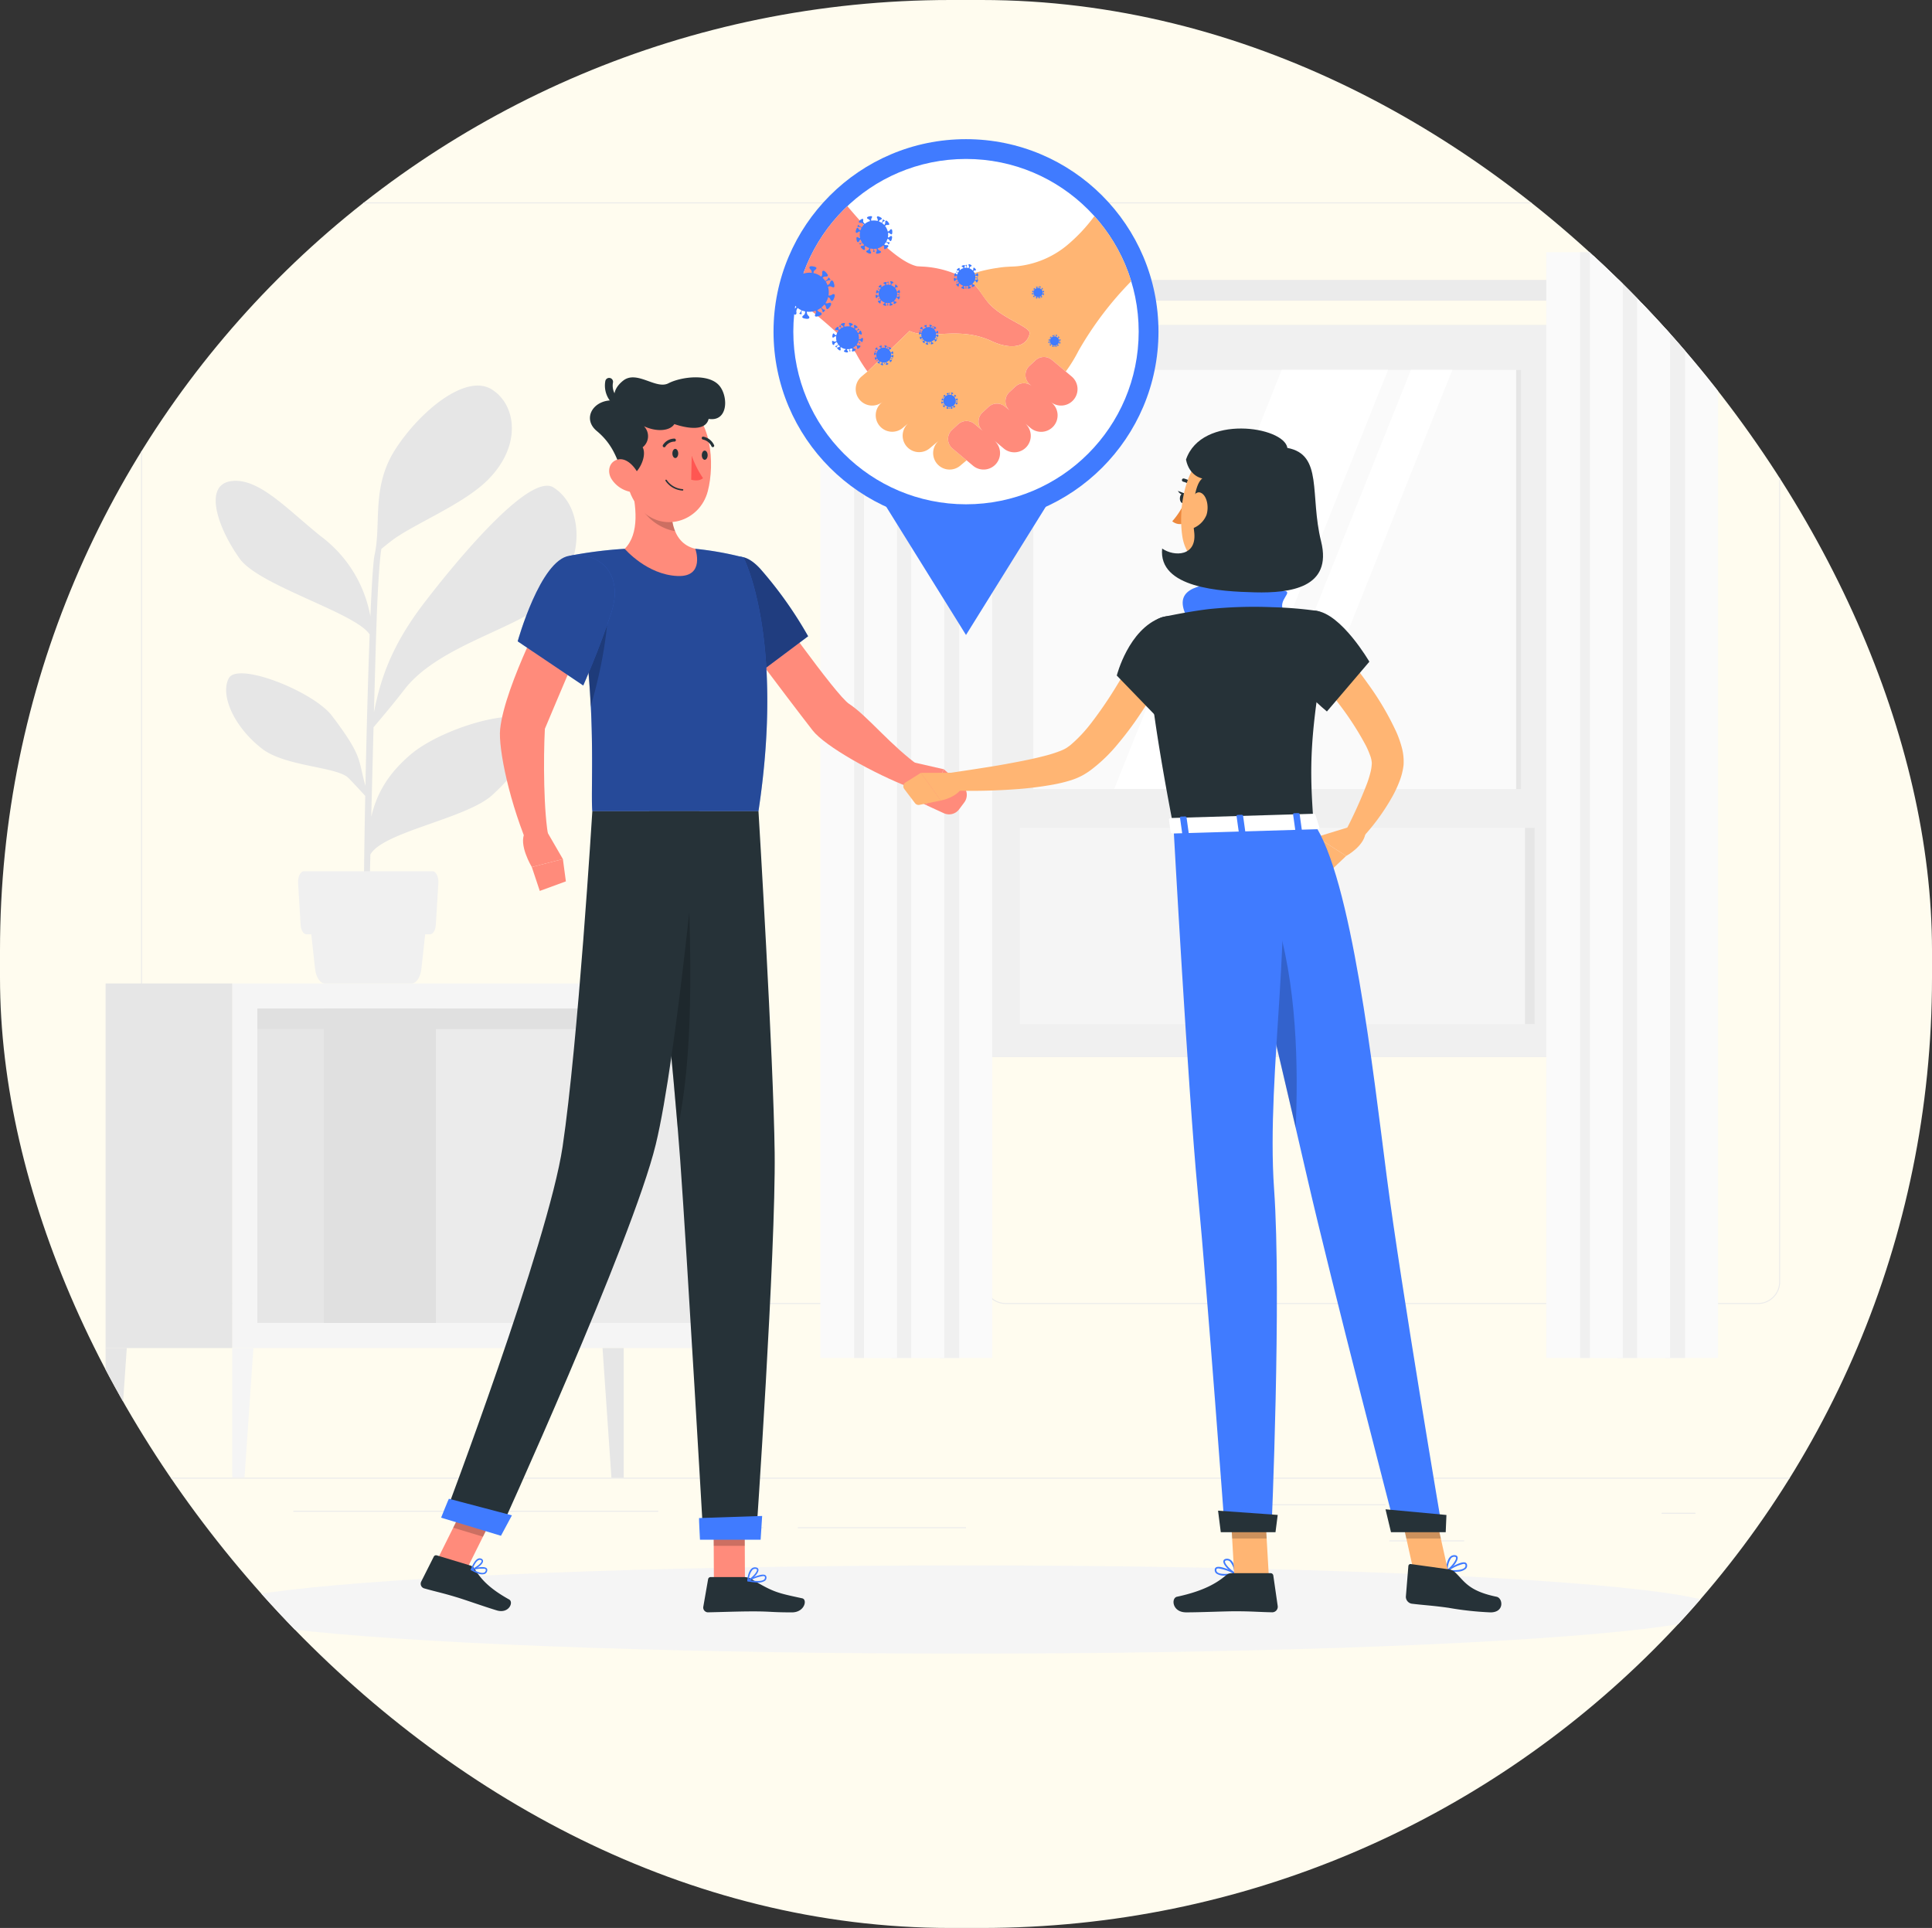 <svg xmlns="http://www.w3.org/2000/svg" xmlns:xlink="http://www.w3.org/1999/xlink" width="496" height="495" viewBox="0 0 496 495">
  <rect x="0" y="0" width="496" height="495" fill="#333333" stroke="none"/>
  <defs>
    <clipPath id="clip-path">
      <rect id="Rectangle_35" data-name="Rectangle 35" width="496" height="495" rx="244" transform="translate(2 3)" fill="#fffcef" opacity="0"/>
    </clipPath>
  </defs>
  <g id="Mask_Group_1" data-name="Mask Group 1" transform="translate(-2 -3)" clip-path="url(#clip-path)">
    <g id="Group_20" data-name="Group 20">
      <rect id="Rectangle_34" data-name="Rectangle 34" width="496" height="495" rx="244" transform="translate(2 3)" fill="#fffcef"/>
      <g id="Background_Complete" data-name="Background Complete">
        <g id="Group_1" data-name="Group 1">
          <rect id="Rectangle_1" data-name="Rectangle 1" width="500" height="0.25" transform="translate(0 382.398)" fill="#ebebeb"/>
          <rect id="Rectangle_2" data-name="Rectangle 2" width="33.122" height="0.25" transform="translate(324.562 389.208)" fill="#ebebeb"/>
          <rect id="Rectangle_3" data-name="Rectangle 3" width="8.693" height="0.25" transform="translate(428.574 391.397)" fill="#ebebeb"/>
          <rect id="Rectangle_4" data-name="Rectangle 4" width="19.192" height="0.25" transform="translate(358.685 398.494)" fill="#ebebeb"/>
          <rect id="Rectangle_5" data-name="Rectangle 5" width="43.193" height="0.25" transform="translate(206.807 395.111)" fill="#ebebeb"/>
          <rect id="Rectangle_6" data-name="Rectangle 6" width="6.333" height="0.25" transform="translate(191.57 395.111)" fill="#ebebeb"/>
          <rect id="Rectangle_7" data-name="Rectangle 7" width="93.676" height="0.25" transform="translate(77.312 390.888)" fill="#ebebeb"/>
          <path id="Path_1" data-name="Path 1" d="M237.014,337.8H43.915a5.715,5.715,0,0,1-5.708-5.708V60.66a5.714,5.714,0,0,1,5.708-5.707h193.1a5.714,5.714,0,0,1,5.707,5.707V332.092A5.715,5.715,0,0,1,237.014,337.8ZM43.915,55.2a5.463,5.463,0,0,0-5.458,5.457V332.092a5.464,5.464,0,0,0,5.458,5.458h193.1a5.463,5.463,0,0,0,5.457-5.458V60.66a5.463,5.463,0,0,0-5.457-5.457Z" fill="#ebebeb"/>
          <path id="Path_2" data-name="Path 2" d="M453.31,337.8h-193.1a5.714,5.714,0,0,1-5.707-5.708V60.66a5.713,5.713,0,0,1,5.707-5.707h193.1a5.714,5.714,0,0,1,5.709,5.707V332.092A5.715,5.715,0,0,1,453.31,337.8ZM260.212,55.2a5.463,5.463,0,0,0-5.457,5.457V332.092a5.463,5.463,0,0,0,5.457,5.458h193.1a5.464,5.464,0,0,0,5.459-5.458V60.66A5.464,5.464,0,0,0,453.31,55.2Z" fill="#ebebeb"/>
        </g>
        <g id="Group_10" data-name="Group 10">
          <g id="Group_5" data-name="Group 5">
            <g id="Group_2" data-name="Group 2">
              <rect id="Rectangle_8" data-name="Rectangle 8" width="149.01" height="187.913" transform="translate(249.958 86.471)" fill="#e6e6e6"/>
              <rect id="Rectangle_9" data-name="Rectangle 9" width="152.967" height="187.913" transform="translate(253.429 86.471)" fill="#f0f0f0"/>
              <rect id="Rectangle_10" data-name="Rectangle 10" width="55.358" height="132.17" transform="translate(395.997 210.561) rotate(90)" fill="#f5f5f5"/>
              <rect id="Rectangle_11" data-name="Rectangle 11" width="109.575" height="125.255" transform="translate(392.539 97.961) rotate(90)" fill="#fafafa"/>
              <rect id="Rectangle_12" data-name="Rectangle 12" width="109.575" height="1.311" transform="translate(392.539 97.961) rotate(90)" fill="#e6e6e6"/>
              <path id="Path_3" data-name="Path 3" d="M287.279,207.536l43.77-109.575h27.3l-43.77,109.575Z" fill="#fff"/>
              <path id="Path_4" data-name="Path 4" d="M320.448,207.536l43.77-109.575h10.645l-43.77,109.575Z" fill="#fff"/>
              <rect id="Rectangle_13" data-name="Rectangle 13" width="53.713" height="2.49" transform="translate(395.997 212.206) rotate(90)" fill="#e6e6e6"/>
              <rect id="Rectangle_14" data-name="Rectangle 14" width="146.366" height="9.958" transform="translate(256.729 205.582)" fill="#f0f0f0"/>
            </g>
            <path id="Path_5" data-name="Path 5" d="M210.729,80.206H447.234a2.675,2.675,0,0,0,2.667-2.667h0a2.674,2.674,0,0,0-2.667-2.666H210.729a2.674,2.674,0,0,0-2.667,2.666h0A2.675,2.675,0,0,0,210.729,80.206Z" fill="#ebebeb"/>
            <g id="Group_3" data-name="Group 3">
              <rect id="Rectangle_15" data-name="Rectangle 15" width="19.665" height="283.905" transform="translate(256.729 351.667) rotate(180)" fill="#fafafa"/>
              <rect id="Rectangle_16" data-name="Rectangle 16" width="5.013" height="283.905" transform="translate(248.251 351.667) rotate(180)" fill="#f0f0f0"/>
              <rect id="Rectangle_17" data-name="Rectangle 17" width="19.665" height="283.905" transform="translate(244.415 351.667) rotate(180)" fill="#fafafa"/>
              <rect id="Rectangle_18" data-name="Rectangle 18" width="5.013" height="283.905" transform="translate(235.938 351.667) rotate(180)" fill="#f0f0f0"/>
              <rect id="Rectangle_19" data-name="Rectangle 19" width="19.665" height="283.905" transform="translate(232.283 351.667) rotate(180)" fill="#fafafa"/>
              <rect id="Rectangle_20" data-name="Rectangle 20" width="2.506" height="283.905" transform="translate(223.805 351.667) rotate(180)" fill="#f0f0f0"/>
            </g>
            <g id="Group_4" data-name="Group 4">
              <rect id="Rectangle_21" data-name="Rectangle 21" width="19.665" height="283.905" transform="translate(443.079 351.667) rotate(180)" fill="#fafafa"/>
              <rect id="Rectangle_22" data-name="Rectangle 22" width="5.013" height="283.905" transform="translate(434.601 351.667) rotate(180)" fill="#f0f0f0"/>
              <rect id="Rectangle_23" data-name="Rectangle 23" width="19.665" height="283.905" transform="translate(430.766 351.667) rotate(180)" fill="#fafafa"/>
              <rect id="Rectangle_24" data-name="Rectangle 24" width="5.013" height="283.905" transform="translate(422.288 351.667) rotate(180)" fill="#f0f0f0"/>
              <rect id="Rectangle_25" data-name="Rectangle 25" width="19.665" height="283.905" transform="translate(418.633 351.667) rotate(180)" fill="#fafafa"/>
              <rect id="Rectangle_26" data-name="Rectangle 26" width="2.506" height="283.905" transform="translate(410.156 351.667) rotate(180)" fill="#f0f0f0"/>
            </g>
          </g>
          <g id="Group_7" data-name="Group 7">
            <g id="Group_6" data-name="Group 6">
              <rect id="Rectangle_27" data-name="Rectangle 27" width="133.013" height="93.607" transform="translate(194.632 349.102) rotate(180)" fill="#f5f5f5"/>
              <rect id="Rectangle_28" data-name="Rectangle 28" width="80.699" height="120.105" transform="translate(188.178 261.949) rotate(90)" fill="#ebebeb"/>
              <rect id="Rectangle_29" data-name="Rectangle 29" width="80.699" height="45.822" transform="translate(113.896 261.949) rotate(90)" fill="#e6e6e6"/>
              <rect id="Rectangle_30" data-name="Rectangle 30" width="80.699" height="28.745" transform="translate(113.896 261.949) rotate(90)" fill="#e0e0e0"/>
              <rect id="Rectangle_31" data-name="Rectangle 31" width="36.236" height="2.032" transform="translate(180.555 284.18) rotate(90)" fill="#e0e0e0"/>
              <rect id="Rectangle_32" data-name="Rectangle 32" width="5.259" height="120.105" transform="translate(188.178 261.949) rotate(90)" fill="#e0e0e0"/>
              <rect id="Rectangle_33" data-name="Rectangle 33" width="32.51" height="93.607" transform="translate(29.11 255.495)" fill="#e6e6e6"/>
            </g>
            <path id="Path_6" data-name="Path 6" d="M64.771,382.4H61.619V349.1h5.438Z" fill="#f5f5f5"/>
            <path id="Path_7" data-name="Path 7" d="M191.481,382.4h3.151V349.1h-5.438Z" fill="#f5f5f5"/>
            <path id="Path_8" data-name="Path 8" d="M32.261,382.4H29.11V349.1h5.438Z" fill="#e6e6e6"/>
            <path id="Path_9" data-name="Path 9" d="M158.971,382.4h3.151V349.1h-5.438Z" fill="#e6e6e6"/>
          </g>
          <g id="Group_9" data-name="Group 9">
            <path id="Path_10" data-name="Path 10" d="M105.807,180.056c8.8-11.482,29.718-15.757,36.945-23.006,9.469-9.5,9.415-23.747,1.353-28.888-7-4.469-30.2,25.743-32.817,29.119C102.3,168.89,99.687,177.506,98,185.853c.192-7.1.376-13.609.526-18.636.492-16.394,1.105-21.668,1.386-23.29.969-.793,2.112-1.716,2.777-2.212,5.614-4.187,18.07-9.172,24.3-15.259,9.089-8.888,7.621-19.526,1.245-23.487-6.666-4.141-18.452,5.647-24.708,15.346s-3.583,18.982-5.338,27.037c-.367,1.579-.744,7.58-1.1,15.9A32.932,32.932,0,0,0,84.4,140.709c-8.618-6.877-16.058-15.251-23.159-14.168s-3.279,12.162,2.339,19.94c5,6.928,29.684,13.837,33.32,19.407-.428,11.281-.811,25.574-1.083,38.882-1.946-6.873-.607-7.451-8.581-17.974-4.74-6.257-24.173-13.972-26.49-9.674-2.275,4.219,1.2,12.424,8.541,18.114,5.918,4.59,19.049,4.585,22.087,7.433.709.665,3.053,3.212,4.392,4.677-.317,16.247-.459,30.588-.3,35.478l1.274.049c-.061-1.263.093-9.527.343-20.464,3.188-5.82,24.654-9.217,31.284-15.269,6.94-6.333,11.927-13.724,8.951-18.674-2.481-4.126-22.043,1.485-29.982,8.323-5.286,4.554-8.517,9.415-10.025,15.944.181-7.45.387-15.455.588-23.009C99.5,187.84,103.17,183.5,105.807,180.056Z" fill="#e6e6e6"/>
            <g id="Group_8" data-name="Group 8">
              <path id="Path_11" data-name="Path 11" d="M107.677,255.495H85.39c-1.218,0-2.267-1.586-2.509-3.792L81.3,237.284h30.47L110.186,251.7C109.944,253.909,108.895,255.495,107.677,255.495Z" fill="#f0f0f0"/>
              <path id="Path_12" data-name="Path 12" d="M112.406,242.873H80.662c-.761,0-1.4-1.056-1.485-2.453l-.649-10.66c-.1-1.638.593-3.072,1.485-3.072h33.042c.892,0,1.585,1.434,1.485,3.072l-.649,10.66C113.806,241.817,113.167,242.873,112.406,242.873Z" fill="#f0f0f0"/>
            </g>
          </g>
        </g>
      </g>
      <g id="Shadow">
        <ellipse id="_Path_" data-name="&lt;Path&gt;" cx="193.889" cy="11.323" rx="193.889" ry="11.323" transform="translate(56.111 404.915)" fill="#f5f5f5"/>
      </g>
      <g id="Character_1" data-name="Character 1">
        <g id="Group_13" data-name="Group 13">
          <path id="Path_15" data-name="Path 15" d="M185.276,408.831h7.974l-.087-18.465h-7.974Z" fill="#ff8b7b"/>
          <path id="Path_16" data-name="Path 16" d="M114.316,403.355l7.632,2.308,8.338-16.77-7.632-2.308Z" fill="#ff8b7b"/>
          <path id="Path_17" data-name="Path 17" d="M122.716,404.931l-8.575-2.593a.655.655,0,0,0-.783.332l-3.235,6.426a1.237,1.237,0,0,0,.772,1.715c3.006.853,4.505,1.115,8.276,2.255,2.32.7,7.142,2.423,10.346,3.392,3.133.948,4.429-2.118,3.19-2.8-5.553-3.084-7.42-5.585-8.872-7.871A2.026,2.026,0,0,0,122.716,404.931Z" fill="#263238"/>
          <path id="Path_18" data-name="Path 18" d="M193.153,407.907h-8.708a.656.656,0,0,0-.653.545l-1.237,7.087a1.224,1.224,0,0,0,1.215,1.419c3.139-.053,7.669-.238,11.617-.238,4.616,0,4.513.252,9.927.252,3.273,0,4.024-3.309,2.639-3.609-6.3-1.365-7.3-1.511-12.85-4.834A3.836,3.836,0,0,0,193.153,407.907Z" fill="#263238"/>
          <path id="Path_19" data-name="Path 19" d="M188.7,161.53l9.865-5.614s17.976,25.561,21.441,27.813c4.715,3.064,10.525,10.617,18.376,16.229-.137,1.35-1.513,4.645-2.491,5.361-9.619-3.707-22.1-10.713-25.276-14.8C203.388,181.213,188.7,161.53,188.7,161.53Z" fill="#ff8b7b"/>
          <path id="Path_20" data-name="Path 20" d="M184.344,157.453c-1.419,7.425,10.9,19.555,10.9,19.555l14.225-10.65a103.41,103.41,0,0,0-12.3-17.331C190.155,141.414,185.9,149.3,184.344,157.453Z" fill="#407bff"/>
          <path id="Path_21" data-name="Path 21" d="M184.344,157.453c-1.419,7.425,10.9,19.555,10.9,19.555l14.225-10.65a103.41,103.41,0,0,0-12.3-17.331C190.155,141.414,185.9,149.3,184.344,157.453Z" opacity="0.5"/>
          <path id="Path_22" data-name="Path 22" d="M235.352,198.457l8.954,2.05-4.569,9.179s-2.173-.79-5.568-5.546Z" fill="#ff8b7b"/>
          <path id="Path_23" data-name="Path 23" d="M249.562,209.017l-1.333,1.78a3.217,3.217,0,0,1-3.922.994l-4.57-2.1,4.569-9.179,4.788,4.149A3.218,3.218,0,0,1,249.562,209.017Z" fill="#ff8b7b"/>
          <g id="Group_12" data-name="Group 12">
            <path id="Path_24" data-name="Path 24" d="M193.161,390.37l.046,9.518H185.23l-.046-9.518Z" opacity="0.2"/>
            <path id="Path_25" data-name="Path 25" d="M122.65,386.59l7.635,2.309-4.3,8.643-7.635-2.309Z" opacity="0.2"/>
          </g>
          <path id="Path_26" data-name="Path 26" d="M192.881,146.115s10.637,20.32,3.838,65.161H154.07c-.606-6.546,1.906-34.725-5.88-65.572a109.177,109.177,0,0,1,14.191-1.8,156.525,156.525,0,0,1,18.129,0A82.109,82.109,0,0,1,192.881,146.115Z" fill="#407bff"/>
          <path id="Path_27" data-name="Path 27" d="M192.881,146.115s10.637,20.32,3.838,65.161H154.07c-.606-6.546,1.906-34.725-5.88-65.572a109.177,109.177,0,0,1,14.191-1.8,156.525,156.525,0,0,1,18.129,0A82.109,82.109,0,0,1,192.881,146.115Z" opacity="0.4"/>
          <path id="Path_28" data-name="Path 28" d="M157.818,153.32c.952,5.076-.07,17.223-4.235,31.259a206,206,0,0,0-4.654-35.807l0-.06C151.722,148.425,156.911,148.561,157.818,153.32Z" opacity="0.2"/>
          <path id="Path_29" data-name="Path 29" d="M163.941,126.945c1.422,5.834,2.335,13.063-1.56,16.956,0,0,5.669,6.678,13.607,6.988,7.111.278,4.522-6.987,4.522-6.987-6.579-1.554-6.623-9.6-5.706-14.13Z" fill="#ff8b7b"/>
          <path id="Path_30" data-name="Path 30" d="M174.809,129.776c-.548,2.656-.755,6.519.5,9.577a10.774,10.774,0,0,1-2.949-.892c-3.75-1.73-5.686-4.451-7.762-8.489-.191-1.034-.413-2.046-.655-3.025Z" opacity="0.2"/>
          <path id="Path_31" data-name="Path 31" d="M162.3,116.412c.3,8.034.076,12.737,3.914,17.089,5.774,6.545,15.464,3.474,17.5-4.4,1.833-7.089,1.039-19.037-6.508-22.693C169.774,102.8,162.005,108.377,162.3,116.412Z" fill="#ff8b7b"/>
          <path id="Path_32" data-name="Path 32" d="M162.821,125.556c2.667,0,5.5-5.21,4.167-7.716a3.631,3.631,0,0,0,.34-5.4c3.382,1.556,6.708,1.167,7.795-.555,3.476,1.167,8.032,1.833,8.809-1.333,4.945.777,5.081-5.532,2.862-8.389-2.654-3.417-9.992-2.417-13.2-.75s-8.1-3.473-11.63-.667c-3.166,2.518-2.135,5.083-2.135,5.083-5.365-.5-8.559,4.556-4.615,7.834C160.74,118.262,160.544,123.176,162.821,125.556Z" fill="#263238"/>
          <path id="Path_33" data-name="Path 33" d="M160.154,107.111a.987.987,0,0,1-.613-.211,6.482,6.482,0,0,1-2.143-6.028,1,1,0,1,1,1.976.311,4.48,4.48,0,0,0,1.4,4.139,1,1,0,0,1-.615,1.789Z" fill="#263238"/>
          <path id="Path_34" data-name="Path 34" d="M176.484,128.854a5.647,5.647,0,0,1-3.632-2.414.186.186,0,1,1,.32-.19,5.384,5.384,0,0,0,4.073,2.329.192.192,0,0,1,.176.2.184.184,0,0,1-.2.175A6.358,6.358,0,0,1,176.484,128.854Z" fill="#263238"/>
          <path id="Path_35" data-name="Path 35" d="M159.044,126.062a7.455,7.455,0,0,0,4.551,3.166c2.444.527,3.41-1.734,2.516-3.995-.8-2.036-3.046-4.763-5.4-4.275C158.4,121.439,157.747,124.071,159.044,126.062Z" fill="#ff8b7b"/>
          <path id="Path_36" data-name="Path 36" d="M168.688,211.276s1.081,17.1,2.474,30.7c1.587,15.4,3.564,35.391,4.821,50.627,0,.077.013.142.015.208.241,2.894.457,5.6.634,8.085,1.784,24.846,5.954,97.154,5.954,97.154h13.506s5.09-73.787,4.787-99.08c-.292-24.313-4.156-87.691-4.156-87.691Z" fill="#263238"/>
          <path id="Path_37" data-name="Path 37" d="M181.468,392.759c-.063,0,.237,5.561.237,5.561h15.569l.392-6.105Z" fill="#407bff"/>
          <path id="Path_38" data-name="Path 38" d="M171.162,241.973c1.587,15.4,3.564,35.391,4.821,50.627,0,.077.013.142.015.208,2.973-14.442,3.9-32.411,2.741-61.99Z" opacity="0.2"/>
          <path id="Path_39" data-name="Path 39" d="M181.59,211.276s-5.766,63.091-11.247,85.59c-6,24.637-40.352,99.962-40.352,99.962L116.012,392.6s26.751-70.6,30.417-95.156c3.979-26.649,7.641-86.168,7.641-86.168Z" fill="#263238"/>
          <path id="Path_40" data-name="Path 40" d="M117.246,387.8c-.06-.018-2,4.859-2,4.859l15.365,4.647,2.809-5.245Z" fill="#407bff"/>
          <path id="Path_41" data-name="Path 41" d="M174.62,119.379c-.015.652.309,1.2.723,1.226s.762-.482.777-1.133-.309-1.2-.724-1.227S174.634,118.727,174.62,119.379Z" fill="#263238"/>
          <ellipse id="Ellipse_1" data-name="Ellipse 1" cx="0.751" cy="1.181" rx="0.751" ry="1.181" transform="matrix(1, -0.004, 0.004, 1, 182.167, 118.69)" fill="#263238"/>
          <path id="Path_42" data-name="Path 42" d="M179.588,120a24.722,24.722,0,0,0,2.9,5.762c-1.145,1.007-3.04.4-3.04.4Z" fill="#ff5652"/>
          <path id="Path_43" data-name="Path 43" d="M172.532,117.839a.349.349,0,0,0,.289-.155,2.818,2.818,0,0,1,2.321-1.31.362.362,0,0,0,.379-.36.4.4,0,0,0-.368-.4,3.508,3.508,0,0,0-2.951,1.62.4.4,0,0,0,.1.535A.373.373,0,0,0,172.532,117.839Z" fill="#263238"/>
          <path id="Path_44" data-name="Path 44" d="M185,117.806a.347.347,0,0,0,.162-.04.378.378,0,0,0,.151-.513,3.869,3.869,0,0,0-2.756-2.149.356.356,0,0,0-.4.334.4.4,0,0,0,.336.427h0a3.092,3.092,0,0,1,2.167,1.726A.388.388,0,0,0,185,117.806Z" fill="#263238"/>
          <path id="Path_45" data-name="Path 45" d="M143.461,156.594l10.074,6.089s-8.625,20.166-11.649,27.434c-.4,7.55-.35,21.69,1.005,28.235-.709,1.108-3.4,3.319-4.6,3.479-5.43-12.254-8.414-26.655-7.89-31.637C131.593,178.834,143.461,156.594,143.461,156.594Z" fill="#ff8b7b"/>
          <path id="Path_46" data-name="Path 46" d="M148.19,145.7c-7.492,1.1-13.285,21.963-13.285,21.963L151.738,179s4.224-9.541,7.225-18.774C162.107,150.552,156.225,144.527,148.19,145.7Z" fill="#407bff"/>
          <path id="Path_47" data-name="Path 47" d="M148.19,145.7c-7.492,1.1-13.285,21.963-13.285,21.963L151.738,179s4.224-9.541,7.225-18.774C162.107,150.552,156.225,144.527,148.19,145.7Z" opacity="0.4"/>
          <path id="Path_48" data-name="Path 48" d="M124.9,407.046a2.33,2.33,0,0,0,1.569.05,1.088,1.088,0,0,0,.617-.856.636.636,0,0,0-.179-.612c-.726-.692-3.58.094-3.9.186a.185.185,0,0,0-.129.162.2.2,0,0,0,.1.188A9.532,9.532,0,0,0,124.9,407.046Zm1.536-1.259a.559.559,0,0,1,.223.117.242.242,0,0,1,.06.249.738.738,0,0,1-.412.593c-.506.23-1.515-.024-2.744-.681A7.282,7.282,0,0,1,126.436,405.787Z" fill="#407bff"/>
          <path id="Path_49" data-name="Path 49" d="M123.014,406.183a.18.18,0,0,0,.092,0c.9-.2,2.852-1.431,2.907-2.344a.653.653,0,0,0-.455-.653.988.988,0,0,0-.829,0c-1.071.466-1.815,2.646-1.845,2.739a.2.2,0,0,0,.039.192A.2.2,0,0,0,123.014,406.183Zm2.328-2.673c.027.008.053.019.081.03.228.1.22.216.217.265-.032.539-1.327,1.527-2.264,1.894.253-.626.824-1.855,1.511-2.154A.635.635,0,0,1,125.342,403.51Z" fill="#407bff"/>
          <path id="Path_50" data-name="Path 50" d="M196.536,409.3a2.918,2.918,0,0,0,1.913-.49,1.011,1.011,0,0,0,.31-.919.638.638,0,0,0-.335-.5c-.993-.544-4.122,1.085-4.476,1.272a.179.179,0,0,0-.09.2.2.2,0,0,0,.157.159A13.817,13.817,0,0,0,196.536,409.3Zm1.364-1.651a.767.767,0,0,1,.356.069.242.242,0,0,1,.128.2.66.66,0,0,1-.2.608c-.469.436-1.778.509-3.553.217A9.995,9.995,0,0,1,197.9,407.65Z" fill="#407bff"/>
          <path id="Path_51" data-name="Path 51" d="M194.052,409.019a.2.2,0,0,0,.077-.016c.941-.433,2.766-2.156,2.577-3.059-.044-.211-.207-.475-.728-.526a1.3,1.3,0,0,0-1.032.323c-.975.833-1.087,2.98-1.091,3.072a.2.2,0,0,0,.086.171A.2.2,0,0,0,194.052,409.019Zm1.791-3.232c.037,0,.076,0,.114.005.342.036.37.169.379.213.113.541-1.118,1.9-2.071,2.486a4.224,4.224,0,0,1,.934-2.458A.961.961,0,0,1,195.843,405.787Z" fill="#407bff"/>
          <path id="Path_52" data-name="Path 52" d="M142.17,216.073l4.337,7.489-7.979,2.045s-3.572-5.909-1.718-8.868Z" fill="#ff8b7b"/>
          <path id="Path_53" data-name="Path 53" d="M147.277,229.288l-6.7,2.454-2.046-6.135,7.979-2.044Z" fill="#ff8b7b"/>
        </g>
      </g>
      <g id="Character_2" data-name="Character 2">
        <g id="Group_17" data-name="Group 17">
          <path id="Path_54" data-name="Path 54" d="M326.511,140.563c-.874,5.283-1.615,14.936,2.163,18.331a20.333,20.333,0,0,1-12.465,8.9c-8.282-4.2-3.856-8.41-3.856-8.41,5.814-1.573,5.534-5.913,4.392-9.964Z" fill="#ffb573"/>
          <path id="Path_55" data-name="Path 55" d="M331.43,159.622c-1.3-2.574,2.564-4.621.333-4.927s-9.815-2.961-16.815-2.111-12.377,2.441-7.355,10.4S334.3,165.279,331.43,159.622Z" fill="#407bff"/>
          <path id="Path_56" data-name="Path 56" d="M344.5,167.6c1.6,1.786,3.03,3.542,4.482,5.363s2.835,3.664,4.186,5.565a73.266,73.266,0,0,1,7.293,12.372,26.521,26.521,0,0,1,1.345,3.756,13.688,13.688,0,0,1,.523,4.817,17.054,17.054,0,0,1-1.068,4.192,29.947,29.947,0,0,1-1.588,3.462,54.935,54.935,0,0,1-8.386,11.456l-3.629-2.635a117.483,117.483,0,0,0,5.317-11.829,28.871,28.871,0,0,0,.869-2.836,11.251,11.251,0,0,0,.34-2.407,6.674,6.674,0,0,0-.408-1.845,22.685,22.685,0,0,0-1.088-2.55,77.036,77.036,0,0,0-6.856-10.642c-2.585-3.482-5.372-6.983-8.136-10.267Z" fill="#ffb573"/>
          <path id="Path_57" data-name="Path 57" d="M339.78,159.8c6.582.714,13.775,13.09,13.775,13.09l-10.9,12.782s-8.6-7.123-10.362-11.692C330.017,168.062,335.508,159.333,339.78,159.8Z" fill="#263238"/>
          <path id="Path_58" data-name="Path 58" d="M349.174,215.077l-9.141,2.819,7.574,4.869s5-2.707,4.983-6.388Z" fill="#ffb573"/>
          <path id="Path_59" data-name="Path 59" d="M335.783,224.007l6.562,3.733,5.262-4.976-7.574-4.869Z" fill="#ffb573"/>
          <path id="Path_60" data-name="Path 60" d="M296.619,166.267c-.2,5.6.773,18.666,6.659,49.114l35.944-1.068c-.99-13.931-1.295-22.779,3.964-49.77a4.014,4.014,0,0,0-3.406-4.746,99.631,99.631,0,0,0-11.106-.9,114.225,114.225,0,0,0-16.321.486c-4.162.5-8.646,1.369-11.594,1.986A5.2,5.2,0,0,0,296.619,166.267Z" fill="#263238"/>
          <path id="Path_61" data-name="Path 61" d="M303.461,171.391a131.854,131.854,0,0,1-9.05,15.408,84.159,84.159,0,0,1-5.468,7.26,40.527,40.527,0,0,1-6.957,6.687c-.354.254-.7.509-1.1.747a13.546,13.546,0,0,1-1.24.724,18.034,18.034,0,0,1-2.584,1.069,37.494,37.494,0,0,1-4.671,1.149,88.2,88.2,0,0,1-8.931,1.147,158,158,0,0,1-17.6.372l-.212-4.48c2.813-.421,5.669-.84,8.488-1.291,2.826-.427,5.638-.908,8.413-1.447,2.776-.509,5.526-1.1,8.138-1.794a33.089,33.089,0,0,0,3.663-1.2,9.707,9.707,0,0,0,1.377-.672,7.093,7.093,0,0,0,.6-.411,8.235,8.235,0,0,0,.663-.512,36.327,36.327,0,0,0,5.214-5.589c1.644-2.136,3.233-4.394,4.745-6.726s2.938-4.75,4.358-7.173,2.783-4.937,4.058-7.328Z" fill="#ffb573"/>
          <path id="Path_62" data-name="Path 62" d="M300.123,161.544c-8.413,3.012-11.413,14.9-11.413,14.9l12.445,12.873s6.87-10.055,7.833-18.734C309.55,165.515,305.3,159.692,300.123,161.544Z" fill="#263238"/>
          <path id="Path_63" data-name="Path 63" d="M248,201.414l-9.587.011,5.113,7.109s4.951-.871,5.917-4.335Z" fill="#ffb573"/>
          <path id="Path_64" data-name="Path 64" d="M234.15,205.57l2.766,3.646a1.146,1.146,0,0,0,1.138.429l5.472-1.111-5.113-7.109-3.961,2.486A1.143,1.143,0,0,0,234.15,205.57Z" fill="#ffb573"/>
          <path id="Path_65" data-name="Path 65" d="M306.6,130.97c-.058.712-.483,1.258-.948,1.22s-.795-.647-.737-1.358.483-1.258.949-1.22S306.656,130.258,306.6,130.97Z" fill="#263238"/>
          <path id="Path_66" data-name="Path 66" d="M306.063,129.668l-1.669-.633S305.161,130.443,306.063,129.668Z" fill="#263238"/>
          <path id="Path_67" data-name="Path 67" d="M305.861,132.5a19.1,19.1,0,0,1-2.911,4.335,3.073,3.073,0,0,0,2.5.684Z" fill="#ed893e"/>
          <path id="Path_68" data-name="Path 68" d="M309.362,129.32a.42.42,0,0,1-.418-.261c-.731-1.8-3.161-2.381-3.185-2.386a.419.419,0,0,1,.19-.817c.117.027,2.879.692,3.772,2.887a.421.421,0,0,1-.359.577Z" fill="#263238"/>
          <path id="Path_69" data-name="Path 69" d="M330.9,130.341c-1.254,8.7-1.6,12.406-6.383,16.531-7.2,6.2-17.6,2.761-18.973-6.136-1.233-8.008,1.025-20.886,9.868-23.663A11.985,11.985,0,0,1,330.9,130.341Z" fill="#ffb573"/>
          <path id="Path_70" data-name="Path 70" d="M310.672,125.845c-2.111,1.488-2.772,8.72-2.109,13.572.894,6.541-5.194,6.541-8.206,4.416-1.009,10.167,14.909,11.032,23.859,11.25S344.129,153.96,341.164,142s.564-22.278-8.658-24c-.834-5.556-22.049-8.722-26.025,3C307.339,125.333,310.672,125.845,310.672,125.845Z" fill="#263238"/>
          <path id="Path_71" data-name="Path 71" d="M311.731,135.237a6.145,6.145,0,0,1-3.689,3.473c-1.6.52-1.545-2.1-1.12-4.6.382-2.249,1.675-5.229,3.291-4.618C311.8,130.1,312.447,133.052,311.731,135.237Z" fill="#ffb573"/>
          <path id="Path_72" data-name="Path 72" d="M376.268,406.521a3.328,3.328,0,0,0,2.081-.759,1.163,1.163,0,0,0,.273-1.055.676.676,0,0,0-.41-.518c-1.139-.482-4.469,1.669-4.844,1.916a.21.21,0,0,0,.1.384A15.119,15.119,0,0,0,376.268,406.521Zm1.384-1.982a.827.827,0,0,1,.4.036.259.259,0,0,1,.161.212.753.753,0,0,1-.172.693c-.485.534-1.926.766-3.911.641A11.4,11.4,0,0,1,377.652,404.539Z" fill="#407bff"/>
          <path id="Path_73" data-name="Path 73" d="M373.5,406.489a.208.208,0,0,0,.084-.027c1-.582,2.886-2.693,2.621-3.674-.062-.233-.26-.51-.844-.509a1.516,1.516,0,0,0-1.118.477c-1.014,1.035-.976,3.427-.974,3.529a.21.21,0,0,0,.231.2Zm1.735-3.785c.041,0,.084-.006.126-.006.385,0,.426.15.439.2.159.589-1.1,2.227-2.1,2.984a4.867,4.867,0,0,1,.846-2.832A1.1,1.1,0,0,1,375.239,402.7Z" fill="#407bff"/>
          <path id="Path_74" data-name="Path 74" d="M374.112,407.931h-8.854l-4.566-20.5h8.854Z" fill="#ffb573"/>
          <path id="Path_75" data-name="Path 75" d="M374.084,405.944l-9.851-1.375a.552.552,0,0,0-.664.518l-.645,7.857a1.815,1.815,0,0,0,1.5,1.8c3.432.418,5.074.442,9.407,1.046a81.467,81.467,0,0,0,10.832,1.183c3.635,0,3.177-3.675,1.562-4.008-7.238-1.492-8.209-3.94-10.643-6.262A2.775,2.775,0,0,0,374.084,405.944Z" fill="#263238"/>
          <g id="Group_14" data-name="Group 14" opacity="0.2">
            <path id="Path_76" data-name="Path 76" d="M360.694,387.433,363.046,398H371.9l-2.352-10.569Z"/>
          </g>
          <path id="Path_77" data-name="Path 77" d="M339.222,214.313c9.708,13.707,15.331,64.049,18.82,90.964,3.63,27.995,14.278,90.678,14.278,90.678H360.348s-16.522-63.495-22.8-90.821c-6.926-30.165-21.342-90.821-21.342-90.821Z" fill="#407bff"/>
          <path id="Path_78" data-name="Path 78" d="M329.211,237.61c5.85,17.68,6.1,39.96,5.43,54.98-3.6-15.53-8.08-34.54-11.72-49.94Z" opacity="0.2"/>
          <path id="Path_79" data-name="Path 79" d="M316.392,407.521a3.324,3.324,0,0,1-2.147-.545,1.164,1.164,0,0,1-.379-1.021.677.677,0,0,1,.356-.558c1.084-.594,4.615,1.208,5.013,1.416a.209.209,0,0,1-.056.391A15.029,15.029,0,0,1,316.392,407.521Zm-1.577-1.832a.836.836,0,0,0-.392.076.26.26,0,0,0-.139.227.758.758,0,0,0,.241.672c.537.483,1.994.567,3.957.242A11.407,11.407,0,0,0,314.815,405.689Z" fill="#407bff"/>
          <path id="Path_80" data-name="Path 80" d="M319.138,407.209a.219.219,0,0,1-.086-.019c-1.055-.477-3.143-2.387-2.979-3.39.038-.237.206-.533.787-.592a1.523,1.523,0,0,1,1.161.362c1.114.927,1.318,3.311,1.326,3.412a.211.211,0,0,1-.209.227Zm-2.109-3.59a1.075,1.075,0,0,0-.126.007c-.383.039-.408.192-.416.242-.1.6,1.319,2.1,2.394,2.756a4.863,4.863,0,0,0-1.128-2.732A1.1,1.1,0,0,0,317.029,403.619Z" fill="#407bff"/>
          <path id="Path_81" data-name="Path 81" d="M327.758,407.931H318.9l-1.18-20.5h8.854Z" fill="#ffb573"/>
          <path id="Path_82" data-name="Path 82" d="M318.242,406.906h9.947a.7.7,0,0,1,.707.6l1.133,7.87a1.422,1.422,0,0,1-1.419,1.575c-3.468-.06-5.139-.263-9.514-.263-2.691,0-8.845.279-12.561.279-3.635,0-3.915-3.675-2.367-4.008,6.939-1.492,10.256-3.55,12.594-5.513A2.313,2.313,0,0,1,318.242,406.906Z" fill="#263238"/>
          <g id="Group_15" data-name="Group 15" opacity="0.2">
            <path id="Path_83" data-name="Path 83" d="M317.725,387.433,318.332,398h8.858l-.607-10.569Z"/>
          </g>
          <path id="Path_84" data-name="Path 84" d="M303.278,215.381s3.67,66.643,6.207,93.531c2.638,27.968,6.962,87.043,6.962,87.043H328.42s2.62-60.144.674-87.678c-2.123-30.017,5.736-71.654.505-93.678C324.731,214.6,303.278,215.381,303.278,215.381Z" fill="#407bff"/>
          <path id="Path_85" data-name="Path 85" d="M329.457,396.384H315.409l-.7-5.525,15.319,1.094Z" fill="#263238"/>
          <path id="Path_86" data-name="Path 86" d="M373.155,396.384H359.107l-1.407-5.875,15.643,1.456Z" fill="#263238"/>
          <path id="Path_87" data-name="Path 87" d="M339.7,212.187l1.015,3.19c.133.246-.155.509-.571.522L303.148,217c-.324.01-.6-.141-.623-.344l-.42-3.208c-.03-.222.246-.419.6-.43l36.4-1.082A.654.654,0,0,1,339.7,212.187Z" fill="#fff"/>
          <g id="Group_16" data-name="Group 16">
            <path id="Path_88" data-name="Path 88" d="M334.93,216.4l.975-.03c.194-.005.339-.11.322-.232l-.581-4.166c-.017-.122-.19-.217-.384-.211l-.975.028c-.194.006-.339.111-.322.233l.581,4.166C334.563,216.313,334.736,216.408,334.93,216.4Z" fill="#407bff"/>
            <path id="Path_89" data-name="Path 89" d="M305.9,217.266l.975-.029c.194-.006.339-.11.322-.232l-.581-4.167c-.017-.122-.19-.217-.384-.211l-.975.029c-.194.006-.339.11-.322.232l.581,4.167C305.531,217.177,305.7,217.272,305.9,217.266Z" fill="#407bff"/>
            <path id="Path_90" data-name="Path 90" d="M320.414,216.834l.975-.029c.194-.006.339-.11.322-.232l-.581-4.166c-.017-.123-.19-.217-.384-.212l-.975.029c-.194.006-.339.111-.322.232l.581,4.167C320.047,216.745,320.22,216.84,320.414,216.834Z" fill="#407bff"/>
          </g>
        </g>
      </g>
      <g id="Handshake">
        <g id="Group_19" data-name="Group 19">
          <circle id="Ellipse_2" data-name="Ellipse 2" cx="49.414" cy="49.414" r="49.414" transform="translate(200.586 38.73)" fill="#407bff"/>
          <path id="Path_91" data-name="Path 91" d="M221.372,120.005,250,166.029l28.628-46.023Z" fill="#407bff"/>
          <circle id="Ellipse_3" data-name="Ellipse 3" cx="44.333" cy="44.333" r="44.333" transform="translate(205.667 43.81)" fill="#fff"/>
          <g id="Group_18" data-name="Group 18">
            <path id="Path_92" data-name="Path 92" d="M256.16,81.184c-1.217-1.28-2.072-2.795-3.167-4.166a9.544,9.544,0,0,0-4.345-3.084,25.484,25.484,0,0,0-9.248-2.457l-1.935-.115c-5.329-1.115-13.705-10.4-17.912-15.426a44.241,44.241,0,0,0-13.089,23.85c5.351,4.112,11.966,9.584,15.228,13.793a38.008,38.008,0,0,0,3.011,4.815l.147-.124L235.5,87.979c5.355,2.42,12.605-1.4,21.164,2.643,3.761,1.776,8.721,2.184,9.672-1.955C266.719,86.99,259.811,85.026,256.16,81.184Z" fill="#ff8b7b"/>
            <path id="Path_93" data-name="Path 93" d="M282.956,58.5a42.779,42.779,0,0,1-7.129,7.569,24,24,0,0,1-12.493,5.268c-.649.065-1.265.1-1.839.109h0l-1.06.064a22.81,22.81,0,0,0-2.495.3c-.063.008-.119.009-.184.018a38.067,38.067,0,0,0-8.586,2.348c.378.162.693.333,1.005.5,3.2,1.7,3.254,3.636,5.985,6.51,3.651,3.842,10.559,5.806,10.173,7.483-.951,4.139-5.911,3.731-9.672,1.955-8.559-4.043-15.809-.223-21.164-2.643L224.85,98.27l-.147.124L223.2,99.656a4.228,4.228,0,1,0,5.435,6.478l-.3.25a4.228,4.228,0,0,0-.149,6.346h0a4.228,4.228,0,0,0,5.584.131l1.478-1.241a4.228,4.228,0,0,0,5.436,6.478l2.392-2.008a4.228,4.228,0,0,0,5.436,6.478l1.645-1.381-3.633-3.048a3.175,3.175,0,0,1-.111-4.767l.974-.9.585-.54a3.241,3.241,0,0,1,.51-.379,3.173,3.173,0,0,1,3.684.281l.763.64,1.423,1.194a3.175,3.175,0,0,1-.111-4.767l1.559-1.439a3.175,3.175,0,0,1,4.194-.1l1.272,1.067a3.176,3.176,0,0,1-.112-4.767l1.56-1.438a3.176,3.176,0,0,1,4.194-.1l-.505-.423a3.177,3.177,0,0,1-.112-4.767l1.56-1.439a3.175,3.175,0,0,1,4.194-.1l3.568,2.993a38.129,38.129,0,0,0,3.264-5.306l0,0A87.07,87.07,0,0,1,292.411,75.21,44.262,44.262,0,0,0,282.956,58.5Z" fill="#ffb573"/>
            <path id="Path_94" data-name="Path 94" d="M277.118,99.656l-1.5-1.262L272.046,95.4a3.175,3.175,0,0,0-4.194.1l-1.56,1.439a3.177,3.177,0,0,0,.112,4.767l.505.423a3.176,3.176,0,0,0-4.194.1l-1.56,1.438a3.176,3.176,0,0,0,.112,4.767l-1.272-1.067a3.175,3.175,0,0,0-4.194.1l-1.559,1.439a3.175,3.175,0,0,0,.111,4.767l-1.423-1.194-.763-.64a3.173,3.173,0,0,0-3.684-.281,3.241,3.241,0,0,0-.51.379l-.585.54-.974.9a3.175,3.175,0,0,0,.111,4.767l3.633,3.048,1.646,1.381a4.228,4.228,0,0,0,5.435-6.478l-.5-.422,2.9,2.43a4.228,4.228,0,1,0,5.435-6.477l1.478,1.24a4.228,4.228,0,1,0,5.436-6.477l-.3-.249a4.228,4.228,0,0,0,5.434-6.479Z" fill="#ff8b7b"/>
          </g>
          <path id="Path_95" data-name="Path 95" d="M230.4,63.808a.736.736,0,0,1-.458.169,3.688,3.688,0,0,0,.072-.718,3.616,3.616,0,0,0-.047-.469.6.6,0,0,1,.433.1c.324.3.731.617.676-.523-.033-.691-.446-.625-.665-.21a.853.853,0,0,1-.493.3,3.621,3.621,0,0,0-.695-1.438.724.724,0,0,1,.49-.273c.442.041.956.039.213-.829-.45-.525-.736-.219-.654.243a.967.967,0,0,1-.256.609,3.659,3.659,0,0,0-.566-.495,1.751,1.751,0,0,1,.422-.435c.28-.133.448-.165,0-.4-.272-.143-.3-.017-.264.219a1.328,1.328,0,0,1-.277.538,3.631,3.631,0,0,0-.7-.344.619.619,0,0,1,.289-.366c.416-.155.878-.38-.168-.839-.633-.278-.758.122-.484.5a.891.891,0,0,1,.043.6,3.273,3.273,0,0,0-1.6-.074.694.694,0,0,1-.018-.533c.234-.378.461-.839-.647-.56-.67.169-.524.562-.074.694.163.048.311.267.42.48a3.592,3.592,0,0,0-1.367.722c-.186-.167-.464-.457-.431-.686.064-.44.088-.953-.816-.257-.548.423-.257.724.208.667.247-.031.609.286.8.473a3.63,3.63,0,0,0-.527.685,2.391,2.391,0,0,1-.686-.408c-.186-.248-.251-.407-.391.08-.085.3.044.3.268.215a1.867,1.867,0,0,1,.743.234,3.623,3.623,0,0,0-.28.633.6.6,0,0,1-.386-.222c-.22-.387-.515-.807-.8.3-.174.669.241.729.573.4a.782.782,0,0,1,.511-.138,3.37,3.37,0,0,0,.02,1.683.47.47,0,0,1-.311-.052c-.365-.253-.814-.5-.593.617.134.678.533.552.689.11a.693.693,0,0,1,.329-.307,3.631,3.631,0,0,0,.381.779,1.384,1.384,0,0,1-.456.143c-.239-.014-.364-.054-.148.27.131.2.2.123.26-.05.024-.072.23-.185.411-.275a3.631,3.631,0,0,0,.456.527.553.553,0,0,1-.336.209c-.443.024-.951.1-.089.85.522.454.759.11.612-.335a.75.75,0,0,1,.091-.494,3.611,3.611,0,0,0,1.038.567c-.062.217-.165.451-.326.516-.412.165-.869.4.189.834.64.261.754-.142.471-.515a1.077,1.077,0,0,1-.035-.742,3.593,3.593,0,0,0,.8.115,1.46,1.46,0,0,1-.037.5c-.1.216-.187.317.195.238.231-.049.188-.138.05-.26a1.059,1.059,0,0,1-.1-.467,3.59,3.59,0,0,0,.626-.063.826.826,0,0,1,.073.644c-.223.384-.438.851.662.543.666-.187.509-.575.056-.7-.19-.051-.365-.329-.484-.565a3.612,3.612,0,0,0,1.461-.785.612.612,0,0,1,.2.408c-.035.443-.026.957.831.2.519-.457.209-.739-.251-.651a.837.837,0,0,1-.533-.193,3.639,3.639,0,0,0,.456-.6,1.676,1.676,0,0,1,.465.347c.168.26.223.422.4-.054.1-.288-.024-.3-.252-.232a1.234,1.234,0,0,1-.54-.187,3.631,3.631,0,0,0,.3-.7.583.583,0,0,1,.381.192c.244.371.567.771.78-.351C231.132,63.489,230.714,63.457,230.4,63.808Z" fill="#407bff"/>
          <path id="Path_96" data-name="Path 96" d="M214.6,80.835a1.009,1.009,0,0,1-.669-.024,5.088,5.088,0,0,0,.469-.879,4.812,4.812,0,0,0,.187-.626.81.81,0,0,1,.5.351c.25.557.6,1.17,1.132-.317.321-.9-.237-1.031-.732-.616a1.158,1.158,0,0,1-.781.125,5.027,5.027,0,0,0-.123-2.2.983.983,0,0,1,.764-.094c.538.282,1.19.547.706-.949-.294-.905-.817-.663-.956-.03-.053.236-.355.47-.644.646a5,5,0,0,0-.457-.928,2.413,2.413,0,0,1,.764-.337c.424-.024.654.023.209-.511-.269-.323-.375-.179-.449.143-.03.125-.341.353-.633.544a4.967,4.967,0,0,0-.7-.8.856.856,0,0,1,.557-.318c.609.019,1.312-.028.23-1.159-.656-.685-1.024-.239-.878.39a1.236,1.236,0,0,1-.262.793,4.88,4.88,0,0,0-1.128-.674,5.029,5.029,0,0,0-.86-.256.968.968,0,0,1,.258-.69c.494-.361,1.024-.832-.524-1.052-.938-.133-.959.445-.46.848a1.293,1.293,0,0,1,.281.833,4.93,4.93,0,0,0-2.112.21c-.147-.31-.347-.825-.184-1.1.313-.529.614-1.173-.9-.753-.916.254-.706.791-.087.96.329.09.62.683.763,1.021a5.051,5.051,0,0,0-1.027.6,3.27,3.27,0,0,1-.654-.879c-.1-.414-.1-.65-.537-.1-.262.333-.1.407.226.414.158,0,.556.4.818.687a4.893,4.893,0,0,0-.687.664.822.822,0,0,1-.373-.486c-.074-.609-.227-1.3-1.171-.036-.573.765-.079,1.057.515.808a1.069,1.069,0,0,1,.719.089,5.144,5.144,0,0,0-.548.985,5.02,5.02,0,0,0-.312,1.178.64.64,0,0,1-.366-.229c-.329-.513-.765-1.067-1.075.48-.187.937.385.984.815.5a.952.952,0,0,1,.577-.222,5.024,5.024,0,0,0,.073,1.2,1.91,1.91,0,0,1-.654-.055c-.294-.142-.431-.259-.328.268.063.319.187.261.355.071a1.492,1.492,0,0,1,.665-.137,5.059,5.059,0,0,0,.3.911.749.749,0,0,1-.534.092c-.574-.2-1.258-.366-.561,1.041.422.852.9.535.951-.11a1.058,1.058,0,0,1,.376-.584,4.908,4.908,0,0,0,1.016,1.266c-.194.244-.447.49-.685.489-.609,0-1.311.063-.2,1.165.673.668,1.029.212.867-.413a1.5,1.5,0,0,1,.346-.967,4.908,4.908,0,0,0,.955.566,2.034,2.034,0,0,1-.309.617c-.243.222-.4.307.121.4.318.058.312-.079.2-.306a1.473,1.473,0,0,1,.12-.648,4.888,4.888,0,0,0,.825.245,1.156,1.156,0,0,1-.245.861c-.485.375-1,.86.551,1.039.941.108.947-.47.437-.861a1.485,1.485,0,0,1-.314-.974,4.934,4.934,0,0,0,2.261-.242.84.84,0,0,1,.042.627c-.277.548-.536,1.21.946.691.9-.314.653-.836.025-.963a1.138,1.138,0,0,1-.572-.524,5.171,5.171,0,0,0,.894-.535,2.3,2.3,0,0,1,.406.685c.076.42.06.656.529.137.283-.314.128-.4-.2-.428-.122-.011-.368-.266-.586-.52a4.963,4.963,0,0,0,.742-.736.789.789,0,0,1,.38.444c.114.6.312,1.281,1.172-.042C215.69,80.805,215.178,80.546,214.6,80.835Z" fill="#407bff"/>
          <path id="Path_97" data-name="Path 97" d="M232.6,78.156c.22.189.494.382.427-.36-.041-.449-.308-.394-.44-.118a.572.572,0,0,1-.331.212,2.379,2.379,0,0,0-.218-.584,2.456,2.456,0,0,0-.241-.349.449.449,0,0,1,.3-.18c.289.014.624,0,.115-.546-.307-.329-.485-.122-.419.176a.606.606,0,0,1-.142.391,2.352,2.352,0,0,0-.84-.552c.035-.158.111-.409.254-.463.271-.1.572-.249-.111-.546-.413-.18-.494.081-.315.328.1.133.028.439-.018.606a2.324,2.324,0,0,0-.556-.085,1.567,1.567,0,0,1,.016-.52c.083-.185.153-.271-.169-.2-.2.045-.157.12-.038.22a1.2,1.2,0,0,1,.1.5,2.358,2.358,0,0,0-.442.039.392.392,0,0,1,0-.289c.152-.247.3-.548-.423-.364-.437.111-.34.367-.047.453.089.025.168.133.235.249a2.193,2.193,0,0,0-.949.539.311.311,0,0,1-.069-.193c.03-.288.031-.623-.539-.144-.345.29-.147.478.154.428a.455.455,0,0,1,.276.1,2.325,2.325,0,0,0-.321.459.873.873,0,0,1-.226-.216c-.067-.14-.084-.224-.2,0-.071.137-.008.153.11.133.049-.009.177.072.286.148a2.368,2.368,0,0,0-.156.421.352.352,0,0,1-.226-.121c-.153-.245-.358-.511-.514.217-.094.441.177.468.385.244a.492.492,0,0,1,.309-.1,2.373,2.373,0,0,0,0,.766.508.508,0,0,1-.4-.025c-.224-.183-.5-.368-.416.371.052.448.318.386.442.107.052-.118.248-.2.413-.253a2.39,2.39,0,0,0,.186.494.946.946,0,0,1-.295.135c-.156.01-.24-.007-.075.186.1.117.138.064.164-.053.01-.046.127-.132.236-.2a2.354,2.354,0,0,0,.232.336c-.1.12-.223.249-.344.245-.289-.006-.623.018-.1.549.316.321.488.11.415-.187a.69.69,0,0,1,.171-.453,2.361,2.361,0,0,0,.9.584.4.4,0,0,1-.163.246c-.264.119-.555.286.146.538.424.152.488-.113.293-.348a.545.545,0,0,1-.055-.365,2.4,2.4,0,0,0,.485.07,1.093,1.093,0,0,1-.051.374c-.1.178-.171.26.155.209.2-.031.165-.109.053-.217a.815.815,0,0,1-.063-.367,2.348,2.348,0,0,0,.485-.049.379.379,0,0,1,.016.276c-.135.257-.262.567.445.336.429-.141.316-.389.018-.455a.481.481,0,0,1-.235-.211,2.408,2.408,0,0,0,.427-.183,2.269,2.269,0,0,0,.248-.171.4.4,0,0,1,.086.275c-.072.28-.123.611.511.221.384-.237.216-.452-.089-.446a.554.554,0,0,1-.324-.19,2.347,2.347,0,0,0,.6-.846.479.479,0,0,1,.312.192c.116.266.278.558.54-.139.157-.422-.107-.489-.345-.3a.625.625,0,0,1-.428.046,2.435,2.435,0,0,0,.1-.479,1.129,1.129,0,0,1,.381.1c.164.118.235.2.228-.126,0-.2-.086-.178-.208-.082a.87.87,0,0,1-.394.012,2.347,2.347,0,0,0-.023-.5A.4.4,0,0,1,232.6,78.156Z" fill="#407bff"/>
          <path id="Path_98" data-name="Path 98" d="M247.548,105.738c.147.127.33.255.285-.24-.028-.3-.206-.263-.294-.079a.379.379,0,0,1-.22.142,1.439,1.439,0,0,0-.307-.623.3.3,0,0,1,.2-.12c.193.01.416,0,.077-.364-.205-.22-.324-.082-.28.118a.407.407,0,0,1-.094.26,1.589,1.589,0,0,0-.561-.368c.023-.106.074-.273.169-.309.181-.068.382-.166-.074-.365-.276-.119-.329.055-.21.22.064.088.019.292-.012.4a1.593,1.593,0,0,0-.371-.057,1.038,1.038,0,0,1,.011-.347c.055-.123.1-.181-.113-.132-.13.03-.1.08-.026.147a.8.8,0,0,1,.067.332,1.625,1.625,0,0,0-.295.026.261.261,0,0,1,0-.193c.1-.165.2-.366-.282-.243-.292.075-.227.245-.032.3a.344.344,0,0,1,.157.166,1.622,1.622,0,0,0-.325.133,1.527,1.527,0,0,0-.308.228.206.206,0,0,1-.046-.129c.02-.192.021-.416-.36-.1-.23.193-.1.319.1.285a.315.315,0,0,1,.184.063,1.648,1.648,0,0,0-.215.307.594.594,0,0,1-.15-.144c-.045-.094-.056-.15-.134,0-.047.091-.005.1.074.088.032-.006.118.049.191.1a1.585,1.585,0,0,0-.105.281.236.236,0,0,1-.15-.081c-.1-.163-.239-.341-.343.145-.063.294.118.313.257.163a.326.326,0,0,1,.206-.066,1.593,1.593,0,0,0,0,.511.336.336,0,0,1-.265-.016c-.15-.122-.336-.246-.278.248.035.3.213.257.295.071.035-.079.166-.134.275-.169a1.625,1.625,0,0,0,.125.329.62.62,0,0,1-.2.091c-.1.006-.16-.005-.05.124.067.078.092.043.109-.035.007-.031.085-.088.158-.136a1.561,1.561,0,0,0,.155.224c-.064.081-.149.166-.23.164-.193,0-.416.012-.067.366.211.215.326.073.277-.125a.461.461,0,0,1,.114-.3,1.577,1.577,0,0,0,.6.39.266.266,0,0,1-.109.164c-.176.08-.37.191.1.359.283.1.325-.076.195-.232a.367.367,0,0,1-.036-.243,1.677,1.677,0,0,0,.323.046.719.719,0,0,1-.034.25c-.063.119-.114.173.1.139.131-.021.11-.073.035-.145a.551.551,0,0,1-.042-.245,1.485,1.485,0,0,0,.324-.033.256.256,0,0,1,.01.185c-.09.171-.174.378.3.224.286-.094.21-.26.011-.3a.321.321,0,0,1-.157-.141,1.506,1.506,0,0,0,.285-.121,1.485,1.485,0,0,0,.166-.115.262.262,0,0,1,.057.183c-.048.188-.082.409.342.148.256-.158.144-.3-.06-.3a.36.36,0,0,1-.216-.126,1.561,1.561,0,0,0,.4-.565.319.319,0,0,1,.207.129c.078.177.187.372.361-.093.1-.282-.072-.327-.23-.2a.417.417,0,0,1-.286.03,1.512,1.512,0,0,0,.069-.319.743.743,0,0,1,.255.069c.11.079.157.136.152-.084,0-.133-.057-.119-.139-.055a.581.581,0,0,1-.263.008,1.571,1.571,0,0,0-.015-.335A.27.27,0,0,1,247.548,105.738Z" fill="#407bff"/>
          <path id="Path_99" data-name="Path 99" d="M274.047,90.412c.11.094.245.19.212-.178-.02-.223-.153-.2-.218-.059a.291.291,0,0,1-.164.106,1.2,1.2,0,0,0-.109-.291,1.241,1.241,0,0,0-.12-.173.222.222,0,0,1,.148-.089c.143.007.31,0,.057-.271-.153-.164-.241-.061-.208.087a.3.3,0,0,1-.071.194,1.164,1.164,0,0,0-.417-.274c.018-.079.055-.2.126-.23.135-.05.284-.124-.055-.271-.2-.089-.245.04-.156.163.047.066.014.218-.009.3a1.166,1.166,0,0,0-.276-.042.764.764,0,0,1,.008-.259c.041-.091.076-.134-.084-.1-.1.022-.078.06-.019.11a.581.581,0,0,1,.049.247,1.157,1.157,0,0,0-.219.019.193.193,0,0,1,0-.144c.076-.122.149-.272-.21-.18-.217.055-.169.182-.023.224.044.013.083.067.117.124a1.15,1.15,0,0,0-.243.1,1.169,1.169,0,0,0-.229.169.153.153,0,0,1-.034-.1c.015-.143.015-.309-.267-.071-.172.144-.074.237.076.212a.226.226,0,0,1,.137.047,1.186,1.186,0,0,0-.16.228.464.464,0,0,1-.112-.107c-.033-.07-.041-.111-.1,0-.035.068,0,.075.055.065a.353.353,0,0,1,.142.074,1.147,1.147,0,0,0-.078.209.174.174,0,0,1-.112-.06c-.076-.122-.178-.254-.255.108-.047.219.088.232.191.121a.241.241,0,0,1,.153-.049,1.182,1.182,0,0,0,0,.38.253.253,0,0,1-.2-.012c-.111-.09-.25-.183-.207.184.027.223.159.192.22.054.026-.059.123-.1.2-.126a1.218,1.218,0,0,0,.093.245.461.461,0,0,1-.147.067c-.077.005-.119,0-.037.093.05.057.068.031.081-.027.005-.023.063-.065.117-.1a1.178,1.178,0,0,0,.116.167c-.048.06-.111.124-.171.122-.144,0-.31.009-.05.273.157.159.242.054.206-.093a.339.339,0,0,1,.085-.225,1.179,1.179,0,0,0,.447.29.2.2,0,0,1-.081.122c-.131.059-.275.142.073.267.21.076.242-.056.145-.173a.275.275,0,0,1-.027-.181,1.148,1.148,0,0,0,.241.034.548.548,0,0,1-.026.187c-.047.088-.085.129.077.1.1-.015.082-.054.027-.108a.393.393,0,0,1-.032-.182,1.223,1.223,0,0,0,.241-.024.184.184,0,0,1,.008.137c-.067.128-.13.281.221.167.213-.07.157-.193.009-.226a.243.243,0,0,1-.117-.105,1.188,1.188,0,0,0,.212-.091.96.96,0,0,0,.123-.085.194.194,0,0,1,.043.137c-.035.139-.061.3.254.11.191-.118.107-.225-.044-.222a.274.274,0,0,1-.161-.094,1.16,1.16,0,0,0,.3-.42.239.239,0,0,1,.155.095c.058.132.138.277.268-.069.079-.21-.053-.243-.171-.147a.321.321,0,0,1-.213.023,1.22,1.22,0,0,0,.052-.238.546.546,0,0,1,.189.051c.082.059.117.1.114-.062,0-.1-.043-.089-.1-.041a.429.429,0,0,1-.2.006,1.167,1.167,0,0,0-.011-.25A.205.205,0,0,1,274.047,90.412Z" fill="#407bff"/>
          <path id="Path_100" data-name="Path 100" d="M269.825,77.968c.109.094.245.19.212-.179-.02-.222-.153-.2-.218-.058a.288.288,0,0,1-.165.1,1.043,1.043,0,0,0-.228-.463.227.227,0,0,1,.148-.09c.143.007.309,0,.057-.271-.153-.163-.241-.06-.208.088a.3.3,0,0,1-.071.194,1.155,1.155,0,0,0-.417-.274c.018-.079.055-.2.126-.23.135-.051.284-.124-.055-.271-.205-.09-.245.04-.156.163.047.065.014.217-.009.3a1.174,1.174,0,0,0-.276-.042.759.759,0,0,1,.008-.258c.041-.092.076-.135-.084-.1-.1.022-.078.059-.019.109a.605.605,0,0,1,.049.247,1.177,1.177,0,0,0-.22.02.2.2,0,0,1,0-.144c.075-.123.148-.272-.21-.181-.217.056-.169.182-.023.225a.252.252,0,0,1,.116.124,1.159,1.159,0,0,0-.242.1,1.174,1.174,0,0,0-.229.17.157.157,0,0,1-.034-.1c.015-.143.015-.31-.268-.072-.171.144-.073.238.077.213a.224.224,0,0,1,.137.047,1.187,1.187,0,0,0-.16.228.445.445,0,0,1-.112-.107c-.033-.07-.041-.112-.1,0-.035.068,0,.076.054.066a.347.347,0,0,1,.142.074,1.19,1.19,0,0,0-.077.209.184.184,0,0,1-.112-.06c-.076-.122-.178-.254-.255.107-.047.219.088.233.19.121a.25.25,0,0,1,.154-.048,1.183,1.183,0,0,0,0,.38.255.255,0,0,1-.2-.012c-.111-.091-.25-.183-.207.184.026.222.159.192.22.053.026-.059.123-.1.205-.125a1.184,1.184,0,0,0,.092.244.455.455,0,0,1-.146.068c-.078,0-.119,0-.037.092.05.058.068.032.081-.026.005-.023.063-.066.117-.1a1.234,1.234,0,0,0,.115.167c-.047.06-.11.123-.17.122-.144,0-.31.009-.051.272.157.16.243.055.206-.093a.353.353,0,0,1,.085-.225,1.178,1.178,0,0,0,.448.29.194.194,0,0,1-.081.122c-.131.06-.275.143.072.267.211.076.243-.056.146-.172a.269.269,0,0,1-.027-.181,1.139,1.139,0,0,0,.241.034.538.538,0,0,1-.026.186c-.047.089-.085.129.077.1.1-.016.082-.054.027-.108a.4.4,0,0,1-.032-.182,1.16,1.16,0,0,0,.241-.025.192.192,0,0,1,.008.138c-.067.127-.13.281.221.166.213-.069.157-.193.009-.226a.236.236,0,0,1-.117-.1,1.265,1.265,0,0,0,.212-.091,1.212,1.212,0,0,0,.123-.085.193.193,0,0,1,.043.136c-.036.14-.061.3.254.11.19-.117.107-.224-.045-.221A.275.275,0,0,1,269.3,79a1.176,1.176,0,0,0,.3-.421.236.236,0,0,1,.155.1c.057.132.138.277.268-.069.078-.21-.053-.243-.171-.148a.309.309,0,0,1-.213.023,1.2,1.2,0,0,0,.052-.238.566.566,0,0,1,.189.052c.082.058.117.1.113-.063,0-.1-.042-.088-.1-.04a.434.434,0,0,1-.2,0,1.155,1.155,0,0,0-.011-.249A.2.2,0,0,1,269.825,77.968Z" fill="#407bff"/>
          <path id="Path_101" data-name="Path 101" d="M252.689,73.82c.219.19.493.382.426-.359-.041-.449-.308-.395-.439-.118a.58.58,0,0,1-.331.212,2.139,2.139,0,0,0-.46-.933.445.445,0,0,1,.3-.18c.289.014.624,0,.116-.546-.308-.329-.486-.122-.42.176a.608.608,0,0,1-.142.391,2.355,2.355,0,0,0-.84-.553c.035-.158.111-.408.254-.462.271-.1.572-.25-.111-.546-.413-.18-.494.081-.315.328.1.132.028.438-.018.6a2.42,2.42,0,0,0-.556-.085,1.568,1.568,0,0,1,.016-.52c.083-.184.153-.271-.169-.2-.195.045-.157.121-.038.221a1.211,1.211,0,0,1,.1.5,2.447,2.447,0,0,0-.443.038.393.393,0,0,1,0-.289c.152-.247.3-.548-.423-.364-.436.112-.34.367-.047.453.09.026.169.134.235.249a2.318,2.318,0,0,0-.488.2,2.383,2.383,0,0,0-.461.341.311.311,0,0,1-.069-.193c.03-.288.031-.623-.538-.144-.346.29-.148.478.153.428a.459.459,0,0,1,.276.094,2.331,2.331,0,0,0-.321.46.908.908,0,0,1-.226-.216c-.067-.141-.083-.225-.2,0-.071.136-.008.152.11.132a.717.717,0,0,1,.286.149,2.368,2.368,0,0,0-.156.421.364.364,0,0,1-.226-.121c-.153-.246-.357-.511-.513.217-.1.44.177.468.384.243a.492.492,0,0,1,.309-.1,2.345,2.345,0,0,0,.005.766.506.506,0,0,1-.4-.024c-.224-.183-.5-.369-.416.371.053.447.318.386.442.107.053-.119.248-.2.413-.253a2.418,2.418,0,0,0,.186.493.93.93,0,0,1-.3.136c-.156.009-.24-.007-.074.186.1.116.137.064.163-.053.011-.047.128-.132.236-.2a2.412,2.412,0,0,0,.232.336c-.1.12-.223.248-.343.245-.29-.007-.624.018-.1.549.316.321.489.109.415-.188a.7.7,0,0,1,.171-.453,2.346,2.346,0,0,0,.9.584.4.4,0,0,1-.164.246c-.264.12-.554.287.146.539.425.152.488-.114.293-.349a.549.549,0,0,1-.054-.364,2.383,2.383,0,0,0,.484.069,1.079,1.079,0,0,1-.051.375c-.1.178-.171.26.155.208.2-.031.165-.108.054-.217a.8.8,0,0,1-.064-.366,2.342,2.342,0,0,0,.485-.05.376.376,0,0,1,.016.277c-.135.256-.262.566.446.335.428-.14.315-.389.017-.455a.48.48,0,0,1-.235-.211,2.3,2.3,0,0,0,.427-.182,2.271,2.271,0,0,0,.248-.171.4.4,0,0,1,.086.274c-.072.281-.122.612.511.222.384-.237.216-.452-.089-.447a.557.557,0,0,1-.324-.189,2.349,2.349,0,0,0,.6-.846c.132.038.269.1.311.192.116.266.279.558.54-.139.158-.422-.107-.489-.345-.3a.63.63,0,0,1-.428.046,2.38,2.38,0,0,0,.1-.479,1.146,1.146,0,0,1,.382.1c.164.119.235.2.227-.126,0-.2-.085-.178-.208-.081a.873.873,0,0,1-.394.011,2.351,2.351,0,0,0-.023-.5A.41.41,0,0,1,252.689,73.82Z" fill="#407bff"/>
          <path id="Path_102" data-name="Path 102" d="M221.28,86.9a.6.6,0,0,1-.021.394,2.921,2.921,0,0,0-.51-.282,2.865,2.865,0,0,0-.363-.113.48.48,0,0,1,.209-.291c.329-.144.691-.347-.174-.668-.523-.195-.605.133-.367.427a.685.685,0,0,1,.066.461,2.929,2.929,0,0,0-1.289.06.586.586,0,0,1-.047-.451c.17-.315.332-.7-.548-.421-.533.168-.4.478-.027.563.137.032.272.212.371.383a2.962,2.962,0,0,0-.547.264,1.441,1.441,0,0,1-.19-.452c-.009-.25.02-.385-.3-.126-.192.157-.108.22.079.266.073.018.2.2.312.375a3,3,0,0,0-.477.41.5.5,0,0,1-.18-.33c.017-.358,0-.773-.676-.141-.407.382-.15.6.219.519a.709.709,0,0,1,.461.159,2.645,2.645,0,0,0-.563,1.165.56.56,0,0,1-.4-.156c-.206-.293-.477-.608-.621.3-.087.552.251.567.492.276a.751.751,0,0,1,.49-.161,2.915,2.915,0,0,0,.1,1.245c-.183.085-.486.2-.646.1-.306-.187-.68-.368-.449.525.14.541.456.42.561.057.056-.194.4-.362.6-.444a3.009,3.009,0,0,0,.342.608,1.933,1.933,0,0,1-.52.38c-.244.06-.382.058-.065.316.192.156.237.062.245-.131,0-.093.241-.325.409-.477a2.883,2.883,0,0,0,.382.408.489.489,0,0,1-.288.217c-.357.04-.763.126-.033.689.442.342.618.053.478-.3a.636.636,0,0,1,.06-.423,2.961,2.961,0,0,0,.57.329,2.9,2.9,0,0,0,.686.19.38.38,0,0,1-.137.214c-.3.191-.633.445.27.636.546.116.579-.221.3-.477a.553.553,0,0,1-.124-.341,2.92,2.92,0,0,0,.7-.036,1.125,1.125,0,0,1-.039.385c-.086.172-.156.252.154.194.187-.035.154-.108.045-.208a.89.89,0,0,1-.074-.393,2.935,2.935,0,0,0,.536-.171.444.444,0,0,1,.049.315c-.123.337-.227.739.6.337.5-.244.322-.53-.055-.561a.611.611,0,0,1-.338-.225,2.906,2.906,0,0,0,.751-.591c.14.115.282.266.279.406-.008.359.024.773.679.124.4-.392.134-.605-.233-.513a.867.867,0,0,1-.562-.209,2.916,2.916,0,0,0,.34-.559,1.179,1.179,0,0,1,.358.185c.128.145.176.239.238-.069.038-.187-.043-.184-.176-.12a.855.855,0,0,1-.378-.074,3.014,3.014,0,0,0,.151-.485.668.668,0,0,1,.5.149c.214.288.493.6.613-.319.073-.553-.266-.56-.5-.262a.87.87,0,0,1-.573.18,2.928,2.928,0,0,0-.119-1.334.489.489,0,0,1,.367-.02c.318.166.7.322.413-.554-.174-.53-.482-.389-.563-.02-.026.121-.165.238-.312.334a2.959,2.959,0,0,0-.3-.529,1.347,1.347,0,0,1,.4-.236c.247-.042.384-.031.086-.31-.181-.169-.233-.078-.253.113-.008.072-.159.215-.31.342a2.887,2.887,0,0,0-.423-.441.468.468,0,0,1,.263-.221c.353-.064.753-.177-.012-.691C221.273,86.257,221.117,86.557,221.28,86.9Z" fill="#407bff"/>
          <path id="Path_103" data-name="Path 103" d="M229.5,92.119c.21-.1.44-.245-.132-.43-.346-.112-.39.1-.227.289a.47.47,0,0,1,.053.313,1.729,1.729,0,0,0-.839.045.362.362,0,0,1-.039-.278c.1-.21.2-.463-.369-.258-.342.124-.245.321,0,.367.088.016.176.124.245.229a1.906,1.906,0,0,0-.677.449c-.106-.077-.268-.212-.262-.335.01-.234,0-.5-.441-.091-.265.25-.1.392.144.338.128-.029.334.118.443.2a1.942,1.942,0,0,0-.239.386,1.257,1.257,0,0,1-.381-.177c-.111-.12-.153-.2-.2.063-.029.159.039.155.151.1a.985.985,0,0,1,.4.084,1.917,1.917,0,0,0-.112.341.318.318,0,0,1-.215-.091c-.136-.191-.313-.4-.4.2-.055.36.165.37.322.179a.416.416,0,0,1,.259-.1,1.783,1.783,0,0,0,.1.876.24.24,0,0,1-.165-.01c-.205-.113-.453-.22-.278.355.106.348.308.261.367.021a.363.363,0,0,1,.157-.174,1.962,1.962,0,0,0,.239.384.719.719,0,0,1-.231.1c-.126,0-.194-.009-.063.149.079.1.11.054.133-.04.009-.039.11-.109.2-.165a1.935,1.935,0,0,0,.263.249.289.289,0,0,1-.161.129c-.231.036-.493.1,0,.451.3.21.4.017.3-.208a.4.4,0,0,1,.025-.261,1.926,1.926,0,0,0,.57.239.412.412,0,0,1-.144.288c-.207.108-.433.257.144.426.349.1.387-.114.219-.294a.565.565,0,0,1-.057-.387,1.887,1.887,0,0,0,.426.018.794.794,0,0,1,.007.263c-.043.118-.081.176.114.114.119-.038.092-.082.013-.139a.535.535,0,0,1-.076-.239,1.927,1.927,0,0,0,.323-.066.43.43,0,0,1,.073.333c-.1.213-.184.469.375.249.339-.132.236-.328-.007-.367-.1-.016-.208-.153-.282-.271a1.905,1.905,0,0,0,.719-.484.324.324,0,0,1,.131.2c.005.233.037.5.446.062.248-.267.071-.4-.166-.328a.443.443,0,0,1-.287-.075A1.973,1.973,0,0,0,230.61,95a.931.931,0,0,1,.262.157c.1.128.139.21.2-.049.039-.156-.029-.157-.145-.108a.646.646,0,0,1-.292-.069,1.865,1.865,0,0,0,.117-.376.311.311,0,0,1,.211.076c.147.182.337.374.39-.225.032-.363-.189-.357-.332-.157a.391.391,0,0,1-.232.108,1.564,1.564,0,0,0-.048-.614.312.312,0,0,1,.231.024c.185.142.415.284.326-.31-.054-.36-.267-.3-.359-.075a.455.455,0,0,1-.244.18,1.9,1.9,0,0,0-.438-.713c.07-.087.157-.17.241-.17.234,0,.5-.03.068-.445-.263-.252-.4-.076-.33.161a.5.5,0,0,1-.1.333,1.871,1.871,0,0,0-.323-.229.934.934,0,0,1,.2-.251c.14-.084.226-.11-.021-.209-.15-.06-.16.007-.127.129a.69.69,0,0,1-.116.3,1.926,1.926,0,0,0-.38-.142A.334.334,0,0,1,229.5,92.119Z" fill="#407bff"/>
          <path id="Path_104" data-name="Path 104" d="M241.042,86.833c.21-.1.44-.246-.132-.431-.346-.112-.391.1-.227.289a.47.47,0,0,1,.053.313,1.878,1.878,0,0,0-.5-.023,1.96,1.96,0,0,0-.336.068.369.369,0,0,1-.039-.277c.1-.21.2-.464-.368-.259-.343.124-.245.322,0,.367.088.017.177.124.245.229a1.915,1.915,0,0,0-.676.449c-.106-.076-.268-.212-.263-.335.01-.234,0-.5-.441-.091-.265.25-.1.393.144.338.129-.029.334.118.444.206a1.935,1.935,0,0,0-.24.386,1.274,1.274,0,0,1-.38-.177c-.111-.12-.153-.2-.2.062-.029.159.039.155.152.1a.962.962,0,0,1,.4.084,1.906,1.906,0,0,0-.112.34.314.314,0,0,1-.215-.091c-.135-.191-.312-.395-.4.2-.056.36.165.369.321.178a.416.416,0,0,1,.26-.095,1.77,1.77,0,0,0,.1.876.252.252,0,0,1-.165-.01c-.2-.113-.453-.221-.278.354.106.348.309.261.367.022a.373.373,0,0,1,.158-.175,1.872,1.872,0,0,0,.239.384.722.722,0,0,1-.232.1c-.126.006-.193-.009-.063.149.079.1.111.054.133-.04.01-.038.111-.108.2-.165a1.884,1.884,0,0,0,.263.25.291.291,0,0,1-.162.129c-.231.036-.493.1,0,.45.3.21.4.017.3-.208a.4.4,0,0,1,.026-.261,1.881,1.881,0,0,0,.57.24c-.022.116-.063.245-.144.287-.207.109-.434.257.143.427.349.1.388-.114.22-.295a.552.552,0,0,1-.057-.386,2,2,0,0,0,.425.018.737.737,0,0,1,.007.262c-.042.119-.081.176.115.114.118-.037.091-.082.012-.138a.558.558,0,0,1-.076-.239,1.92,1.92,0,0,0,.324-.067.436.436,0,0,1,.073.334c-.1.212-.185.468.375.249.338-.133.236-.328-.008-.368-.1-.016-.207-.152-.282-.27a1.911,1.911,0,0,0,.72-.485.327.327,0,0,1,.131.2c0,.234.037.5.446.062.247-.267.07-.4-.166-.328a.439.439,0,0,1-.288-.075,1.9,1.9,0,0,0,.205-.338.88.88,0,0,1,.262.157c.1.127.139.209.2-.049.04-.157-.028-.157-.144-.109a.652.652,0,0,1-.293-.069,1.911,1.911,0,0,0,.118-.376.306.306,0,0,1,.21.076c.148.182.338.374.39-.224.032-.363-.188-.358-.332-.157a.388.388,0,0,1-.231.107,1.957,1.957,0,0,0,0-.375,1.857,1.857,0,0,0-.049-.238.317.317,0,0,1,.231.023c.186.142.416.285.327-.31-.054-.36-.267-.3-.36-.075a.445.445,0,0,1-.243.181,1.906,1.906,0,0,0-.438-.714c.07-.086.157-.169.241-.17.234,0,.5-.03.068-.445-.264-.251-.4-.076-.33.162a.5.5,0,0,1-.1.332,1.926,1.926,0,0,0-.323-.229.909.909,0,0,1,.2-.25c.139-.085.226-.11-.022-.21-.15-.059-.159.008-.127.129a.689.689,0,0,1-.116.3,1.929,1.929,0,0,0-.38-.143A.325.325,0,0,1,241.042,86.833Z" fill="#407bff"/>
        </g>
      </g>
    </g>
  </g>
</svg>
